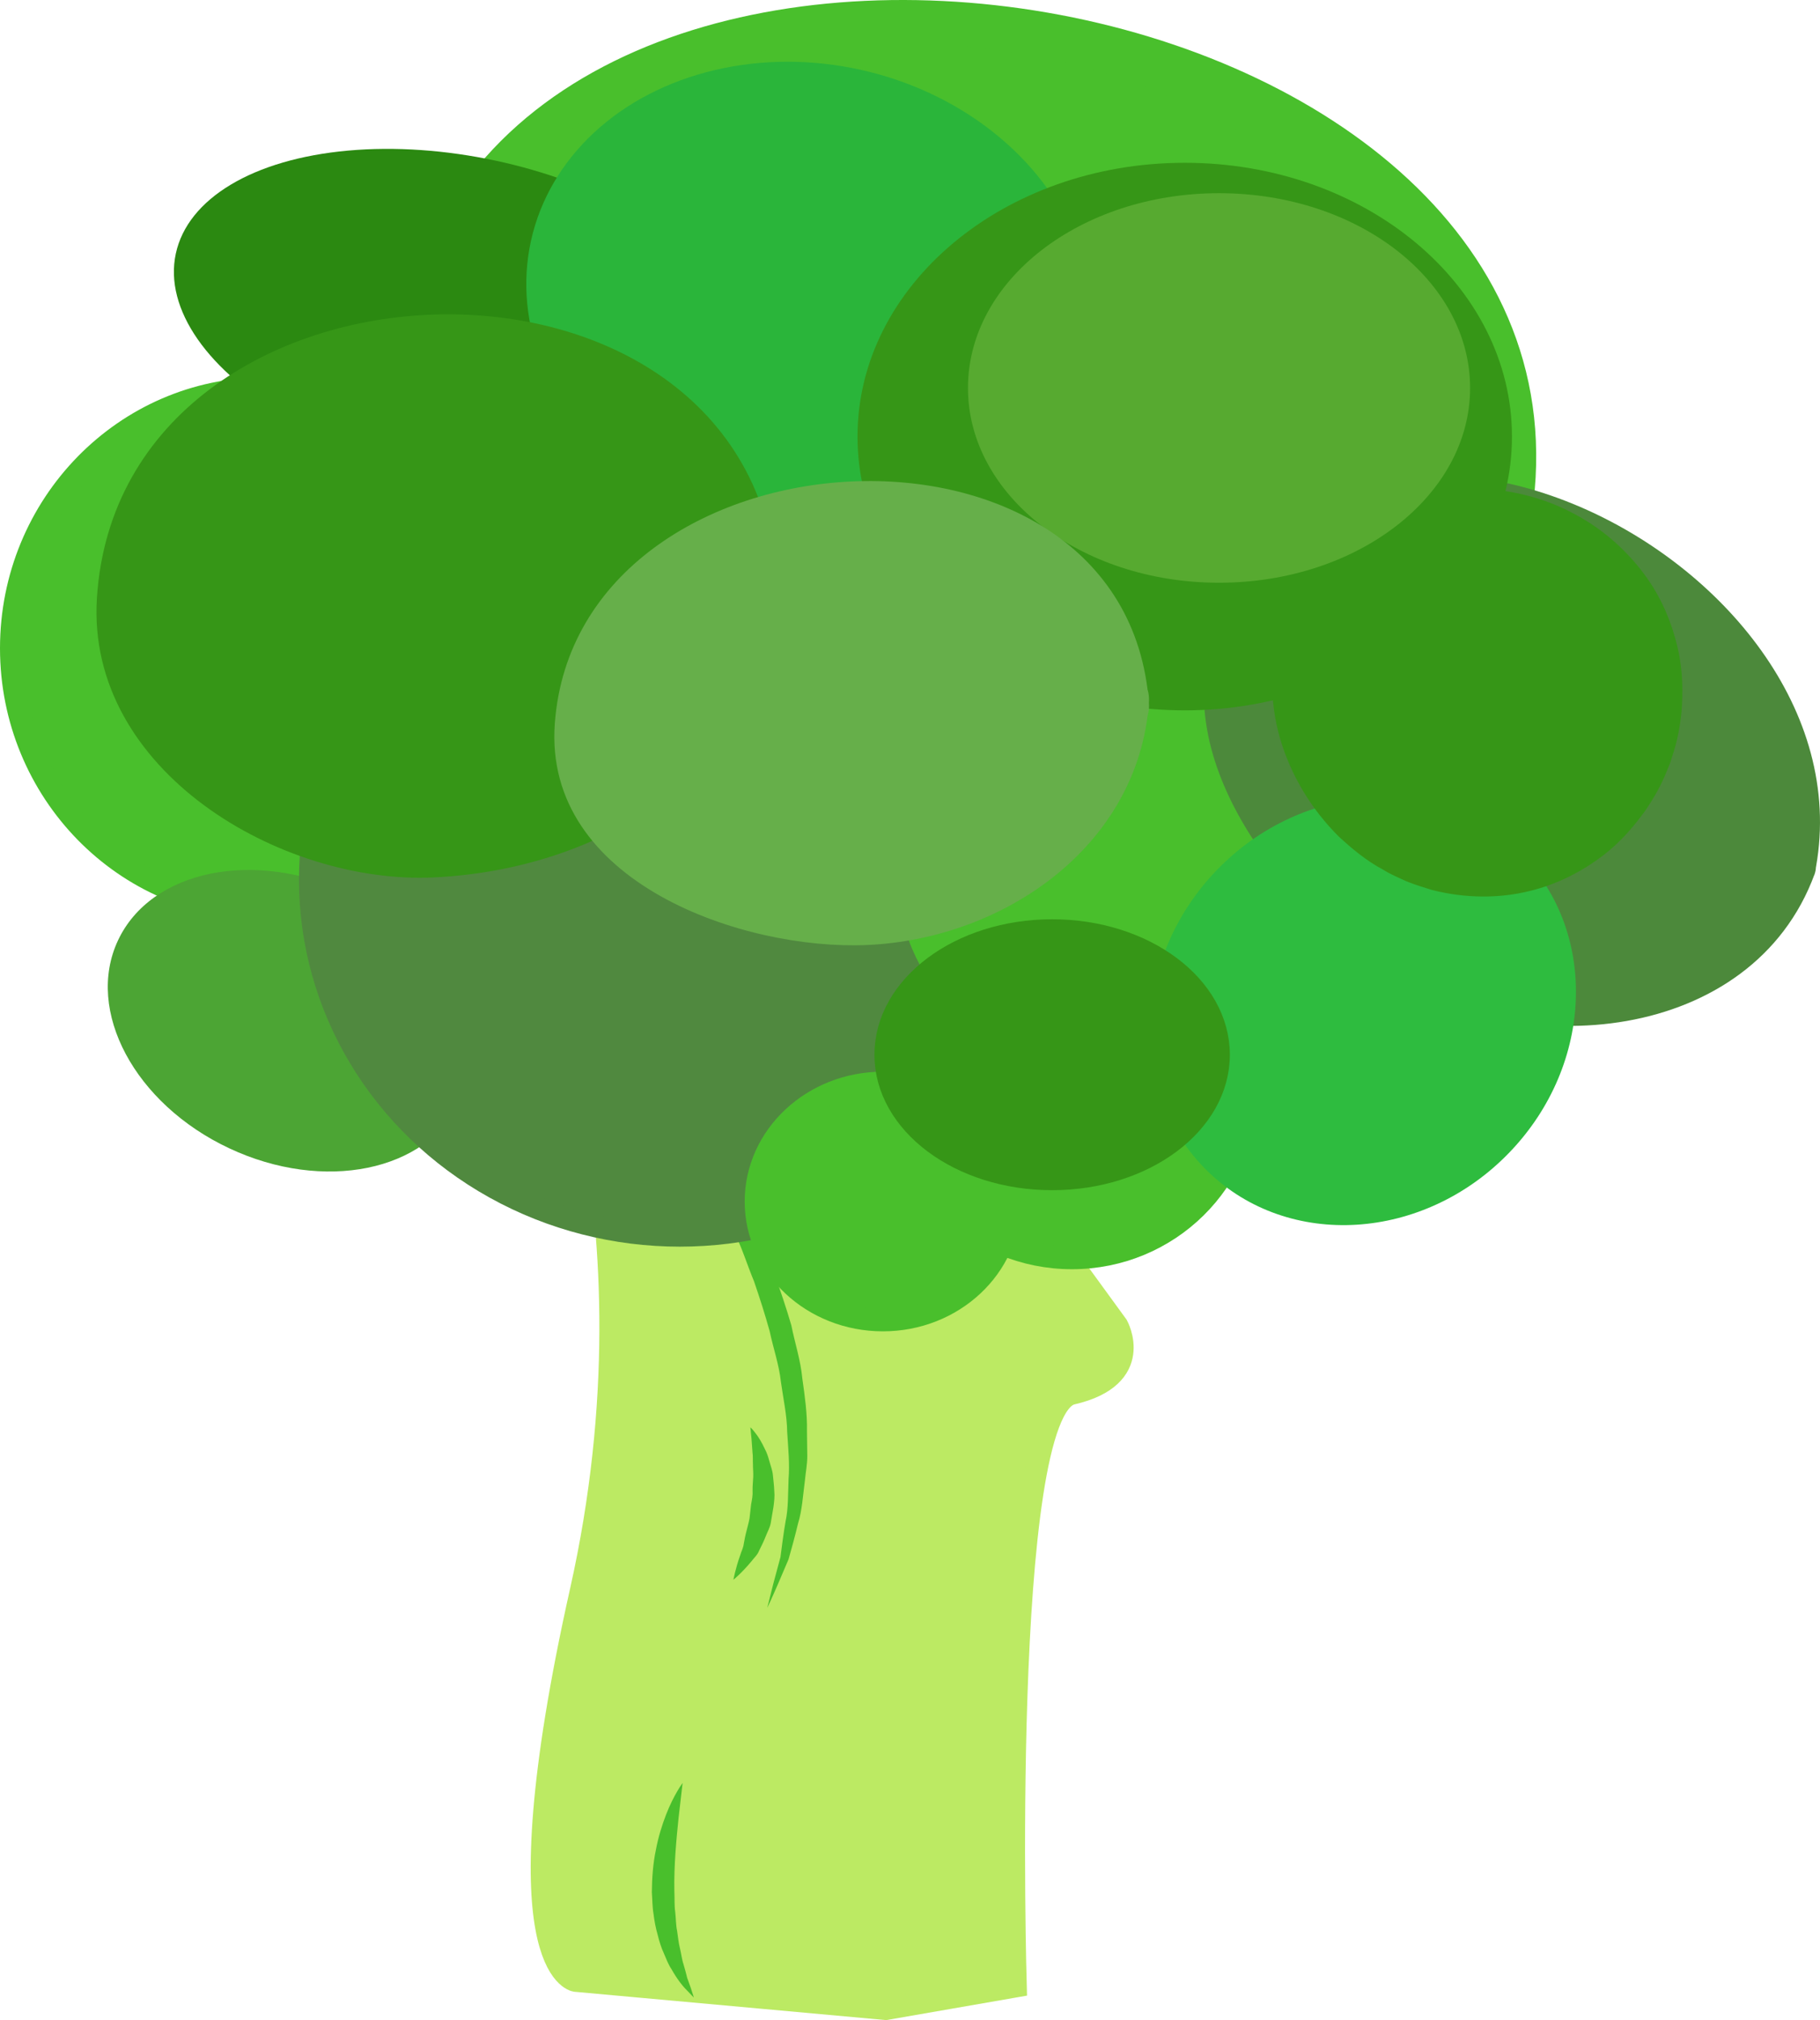 <?xml version="1.0" encoding="utf-8"?>
<!-- Generator: Adobe Illustrator 16.0.4, SVG Export Plug-In . SVG Version: 6.00 Build 0)  -->
<!DOCTYPE svg PUBLIC "-//W3C//DTD SVG 1.1//EN" "http://www.w3.org/Graphics/SVG/1.1/DTD/svg11.dtd">
<svg version="1.1" id="Layer_1" xmlns="http://www.w3.org/2000/svg" xmlns:xlink="http://www.w3.org/1999/xlink" x="0px" y="0px"
	 width="80.851px" height="89.686px" viewBox="0 0 80.851 89.686" enable-background="new 0 0 80.851 89.686" xml:space="preserve">
<path fill="#57BC31" stroke="#57BC31" stroke-miterlimit="10" d="M-183.961,20.51"/>
<g>
	<path fill="#BCEA63" stroke="#BCEA63" stroke-miterlimit="10" d="M24.059,42.064c0,0,5.515,11.779,1.755,28.571
		s-0.251,17.293-0.251,17.293l13.784,1.253l5.765-1.002c0,0-0.753-25.564,2.506-26.316s2.006-3.007,2.006-3.007L47.617,56.1
		c0,0,1.505-17.795,6.016-16.291S24.059,42.064,24.059,42.064z"/>
	<g>
		<path fill="#49BF2C" d="M28.82,47.828c0,0,1.166,1.099,2.543,3.067c0.325,0.503,0.705,1.032,1.046,1.631
			c0.363,0.585,0.725,1.218,1.046,1.899c0.354,0.665,0.636,1.395,0.943,2.125c0.271,0.745,0.528,1.511,0.755,2.285
			c0.16,0.793,0.415,1.565,0.489,2.362c0.111,0.79,0.222,1.567,0.206,2.33c0.004,0.379,0.009,0.752,0.014,1.117
			c0.002,0.364-0.072,0.72-0.103,1.065c-0.09,0.689-0.126,1.345-0.307,1.927c-0.141,0.589-0.289,1.121-0.422,1.59
			c-0.192,0.449-0.359,0.841-0.498,1.164c-0.278,0.641-0.449,0.996-0.449,0.996s0.097-0.386,0.266-1.061
			c0.09-0.332,0.198-0.735,0.322-1.197c0.061-0.478,0.129-1.013,0.227-1.588c0.126-0.572,0.104-1.212,0.133-1.877
			c0.054-0.666-0.016-1.367-0.062-2.092c-0.008-0.728-0.173-1.464-0.278-2.218c-0.08-0.759-0.341-1.5-0.501-2.257
			c-0.207-0.746-0.445-1.488-0.694-2.211c-0.295-0.708-0.515-1.434-0.837-2.092c-0.294-0.671-0.579-1.32-0.886-1.92
			c-0.282-0.613-0.608-1.162-0.885-1.684c-0.592-1.018-1.076-1.882-1.467-2.453C29.049,48.155,28.82,47.828,28.82,47.828z"/>
	</g>
	<path fill="#49BF2C" stroke="#BCEA63" stroke-miterlimit="10" d="M8.019,75.397"/>
	<g>
		
			<ellipse transform="matrix(0.981 0.195 -0.195 0.981 4.399 -8.012)" fill="#49BF2C" cx="43" cy="18.396" rx="24.061" ry="17.168"/>
		<g>
			<path fill="#49BF2C" d="M65.159,23.282c-5.285,21.491-47.571,11.697-44.317-9.771C22.781,0.713,40.393,0.443,49.683,3.436
				C58.053,6.132,66.606,13.729,65.159,23.282c-0.153,1.01,2.751,0.474,2.885-0.412c3.67-24.229-44.351-32.284-50.087-8.947
				C14.716,27.109,31.609,35.125,41.86,36.428c10.005,1.271,23.484-2.581,26.184-13.558C68.275,21.929,65.379,22.387,65.159,23.282z
				"/>
		</g>
	</g>
	<ellipse fill="#49BF2C" stroke="#49BF2C" stroke-miterlimit="10" cx="11.778" cy="28.779" rx="11.278" ry="11.529"/>
	
		<ellipse transform="matrix(0.978 0.21 -0.21 0.978 3.396 -4.003)" fill="#2B8911" cx="20.551" cy="13.994" rx="13.033" ry="7.018"/>
	
		<ellipse transform="matrix(0.905 0.425 -0.425 0.905 20.477 -1.164)" fill="#4CA534" cx="12.848" cy="45.326" rx="8.396" ry="6.257"/>
	<ellipse fill="#50893F" stroke="#50893F" stroke-miterlimit="10" cx="30.198" cy="39.056" rx="16.416" ry="15.791"/>
	<ellipse fill="#49BF2C" stroke="#49BF2C" stroke-miterlimit="10" cx="47.618" cy="48.204" rx="7.77" ry="7.644"/>
	<circle fill="#49BF2C" stroke="#49BF2C" stroke-miterlimit="10" cx="48.37" cy="38.807" r="8.02"/>
	<g>
		
			<ellipse transform="matrix(0.962 0.274 -0.274 0.962 11.728 -17.156)" fill="#4C893B" cx="67.292" cy="33.417" rx="12.406" ry="9.649"/>
		<g>
			<path fill="#4C893B" d="M77.831,34.832c-3.35,9.134-23.283,7.849-21.079-2.83C58.801,22.071,79.945,24.589,77.831,34.832
				c-0.299,1.452,2.61,4.803,2.783,3.967c2.868-13.9-21.165-25.702-26.646-10.764c-2.119,5.776,3.103,12.123,7.47,15.08
				c6.074,4.113,16.41,3.224,19.176-4.316C81.113,37.437,78.197,33.834,77.831,34.832z"/>
		</g>
	</g>
	<ellipse fill="#49BF2C" stroke="#49BF2C" stroke-miterlimit="10" cx="39.221" cy="53.342" rx="5.639" ry="5.264"/>
	
		<ellipse transform="matrix(0.977 0.216 -0.216 0.977 3.733 -7.43)" fill="#2AB53A" cx="35.928" cy="13.396" rx="12.643" ry="10.565"/>
	<path fill="#369617" d="M67.167,19.381c0,6.713-6.51,12.156-14.538,12.156c-8.026,0-14.535-5.443-14.535-12.156
		c0-6.711,6.509-12.154,14.535-12.154C60.657,7.227,67.167,12.67,67.167,19.381z"/>
	
		<ellipse transform="matrix(0.719 0.695 -0.695 0.719 48.207 -29.475)" fill="#2EBC3F" cx="60.567" cy="44.899" rx="9.029" ry="9.9"/>
	<g>
		
			<ellipse transform="matrix(0.94 0.34 -0.34 0.94 14.377 -20.489)" fill="#369617" cx="65.662" cy="30.787" rx="9.023" ry="8.52"/>
		<path fill="#369617" d="M74.194,33.873c0,0-0.083,0.2-0.237,0.573c-0.156,0.368-0.434,0.909-0.862,1.535
			c-0.448,0.611-1.031,1.352-1.893,2.007c-0.855,0.649-1.952,1.26-3.269,1.573c-1.309,0.324-2.82,0.333-4.321-0.05
			c-0.375-0.115-0.731-0.224-1.125-0.38c-0.347-0.165-0.691-0.299-1.051-0.524c-0.732-0.391-1.36-0.911-1.973-1.477
			c-1.18-1.175-2.096-2.657-2.59-4.314c-0.486-1.663-0.493-3.473,0.051-5.204c0.267-0.795,0.688-1.647,1.203-2.373
			c0.548-0.712,1.196-1.34,1.915-1.869c1.464-1.028,3.199-1.576,4.901-1.674c1.694-0.08,3.386,0.309,4.737,0.987
			c1.444,0.713,2.54,1.711,3.354,2.797s1.259,2.263,1.501,3.31c0.242,1.057,0.217,1.999,0.169,2.756
			c-0.071,0.759-0.206,1.344-0.323,1.731C74.26,33.665,74.194,33.873,74.194,33.873z M74.101,33.836c0,0,0.06-0.204,0.171-0.589
			c0.106-0.385,0.231-0.966,0.244-1.712c0.019-0.743-0.092-1.651-0.415-2.623c-0.327-0.971-0.904-1.984-1.717-2.912
			c-0.798-0.929-1.898-1.766-3.114-2.358c-1.312-0.605-2.749-0.933-4.284-0.91c-0.762,0.028-1.533,0.146-2.289,0.365
			c-0.748,0.24-1.479,0.57-2.158,1.002c-0.671,0.443-1.287,0.98-1.821,1.604c-0.524,0.643-0.938,1.309-1.288,2.124
			c-0.284,0.751-0.482,1.592-0.545,2.423c-0.021,0.839,0.079,1.676,0.288,2.481c0.23,0.801,0.592,1.553,1.037,2.234
			c0.459,0.675,1.018,1.26,1.615,1.767c0.615,0.478,1.263,0.926,1.933,1.214c0.312,0.171,0.699,0.285,1.048,0.423
			c0.316,0.108,0.685,0.206,1.02,0.293c1.379,0.315,2.729,0.317,3.948,0.123c1.222-0.194,2.312-0.614,3.184-1.152
			c0.871-0.541,1.537-1.17,1.997-1.755c0.468-0.585,0.738-1.105,0.902-1.474C74.016,34.032,74.101,33.836,74.101,33.836z"/>
	</g>
	<ellipse fill="#369617" stroke="#369617" stroke-miterlimit="10" cx="46.74" cy="46.826" rx="7.394" ry="5.514"/>
	<g>
		<ellipse fill="#369617" cx="19.421" cy="26.4" rx="13.659" ry="11.653"/>
		<g>
			<path fill="#369617" d="M31.624,26.555c-0.87,13.788-21.869,13.63-24.333,0.728c-1.427-7.473,6.86-11.843,13.078-11.558
				c6.07,0.279,10.89,5.163,11.262,11.064c0.069,1.088,2.976,0.448,2.898-0.777c-1.05-16.635-29.2-15.68-30.224,0.543
				c-0.484,7.668,8.182,12.711,14.943,12.4c7.418-0.341,14.779-4.667,15.287-12.709C34.619,24.927,31.693,25.457,31.624,26.555z"/>
		</g>
	</g>
	<ellipse fill="#57AA30" cx="54.154" cy="17.224" rx="11.153" ry="8.647"/>
	<g>
		<ellipse fill="#66AF4A" cx="37.843" cy="31.662" rx="10.777" ry="8.396"/>
		<g>
			<path fill="#66AF4A" d="M46.202,32.115c-0.652,8.812-16.102,7.426-16.719-0.906C28.849,22.629,45.578,23.689,46.202,32.115
				c0.196,2.65,5.01,1.444,4.836-0.906c-1.034-13.968-25.394-12.559-26.391,0.906c-0.522,7.06,8.372,10.086,13.884,9.839
				c6.088-0.273,12.037-4.402,12.507-10.745C51.229,28.627,46.376,29.77,46.202,32.115z"/>
		</g>
	</g>
	<g>
		<path fill="#49BF2C" d="M30.324,79.157c0,0-0.071,0.618-0.179,1.545c-0.093,0.913-0.213,2.11-0.187,3.291
			c0.016,0.294-0.005,0.593,0.036,0.879c0.035,0.286,0.028,0.576,0.084,0.846c0.044,0.271,0.065,0.541,0.129,0.787
			c0.061,0.245,0.084,0.493,0.158,0.704c0.065,0.214,0.116,0.417,0.162,0.6c0.062,0.176,0.118,0.33,0.163,0.456
			c0.085,0.265,0.134,0.416,0.134,0.416s-0.113-0.107-0.304-0.313c-0.202-0.199-0.449-0.515-0.687-0.939
			c-0.139-0.204-0.231-0.448-0.341-0.706c-0.119-0.255-0.205-0.536-0.278-0.832c-0.086-0.294-0.143-0.603-0.182-0.92
			c-0.055-0.316-0.05-0.64-0.075-0.963c0.007-0.646,0.054-1.289,0.179-1.876c0.109-0.589,0.281-1.122,0.452-1.566
			C29.934,79.673,30.324,79.157,30.324,79.157z"/>
	</g>
	<g>
		<path fill="#49BF2C" d="M33.332,63.367c0,0,0.092,0.076,0.214,0.24c0.134,0.162,0.289,0.414,0.438,0.735
			c0.087,0.158,0.142,0.341,0.197,0.537c0.051,0.195,0.138,0.401,0.155,0.623c0.02,0.222,0.053,0.452,0.06,0.688
			c0.025,0.236-0.005,0.474-0.036,0.712c-0.04,0.236-0.08,0.473-0.119,0.706c-0.041,0.231-0.168,0.437-0.244,0.646
			c-0.083,0.207-0.181,0.399-0.271,0.581c-0.07,0.19-0.225,0.325-0.331,0.465c-0.454,0.549-0.814,0.834-0.814,0.834
			s0.087-0.487,0.304-1.096c0.044-0.158,0.133-0.309,0.155-0.495c0.034-0.182,0.067-0.371,0.119-0.56
			c0.044-0.191,0.105-0.383,0.139-0.583c0.023-0.202,0.047-0.407,0.069-0.612c0.039-0.203,0.079-0.406,0.065-0.611
			c-0.004-0.203,0.02-0.404,0.029-0.601c0.008-0.196-0.014-0.386-0.013-0.569c-0.01-0.182,0.005-0.361-0.019-0.521
			c-0.027-0.324-0.038-0.604-0.064-0.799C33.352,63.486,33.332,63.367,33.332,63.367z"/>
	</g>
</g>
</svg>
